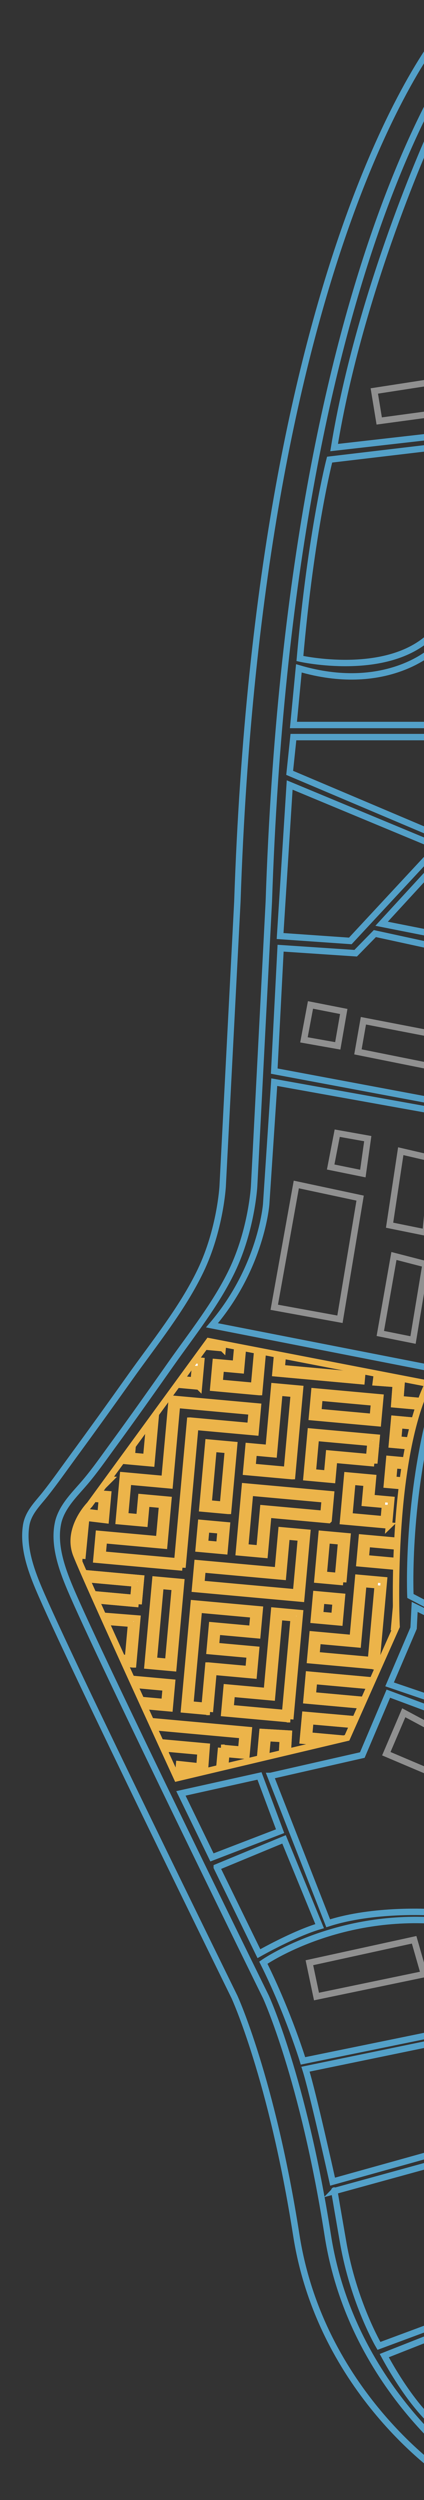 <?xml version="1.0" encoding="UTF-8"?><svg id="Layer_4" xmlns="http://www.w3.org/2000/svg" xmlns:xlink="http://www.w3.org/1999/xlink" viewBox="0 0 198.45 1169.62"><rect x="0" y="0" width="198.45" height="1169.62" fill="#333333" stroke="none"/><defs><style>.cls-1{stroke:#909090;}.cls-1,.cls-2,.cls-3{fill:none;}.cls-1,.cls-2,.cls-3,.cls-4{stroke-miterlimit:10;stroke-width:3px;}.cls-2{stroke:#53a0c8;}.cls-3,.cls-4{stroke:#ecb44a;}.cls-4{fill:#fff;}.cls-5{clip-path:url(#clippath);}</style><clipPath id="clippath"><path class="cls-3" d="M200.36,647.32l-102.62-19.85-55.79,76.46s-11.01,11.2-6.29,23.39c4.72,12.19,47.17,104.56,47.17,104.56l79.6-18.87,23.19-52.09s-3.54-76.26,14.74-113.6Z"/></clipPath></defs><path class="cls-2" d="M207.57,13.93s-86.13,98.81-96.47,407.87l-6.89,133.28s-1.15,20.25-10.34,39.42c-8.5,17.74-21.7,33.96-33.03,49.92-8.76,12.34-17.59,24.62-26.54,36.83-4.37,5.97-8.63,12.07-13.23,17.87-3.63,4.56-7.98,8.67-8.86,14.72-1.49,9.8,2.09,20.19,5.83,29.08,13.79,32.76,91.7,191.31,91.7,191.31,0,0,17.45,37.91,28.94,111.45s68.89,111.91,68.89,111.91V13.93Z"/><path class="cls-2" d="M222.29,13.93s-86.13,98.81-96.47,407.87l-6.89,133.28s-1.15,20.23-10.33,39.4c-7.39,15.42-18.66,29.55-28.47,43.47-8.97,12.74-17.94,25.48-27.15,38.05-4.31,5.88-8.5,11.96-13.23,17.51-4.07,4.78-8.81,9.36-11.35,15.2-.48,1.1-.88,2.24-1.15,3.42-2.35,10.2,1.61,21.52,5.51,30.79,13.79,32.76,91.7,191.31,91.7,191.31,0,0,17.45,37.91,28.94,111.45s68.89,111.91,68.89,111.91V13.93Z"/><path class="cls-2" d="M201.69,62.45s-33.21,72.68-45.31,146.94l46.45-5.29-1.14-141.65Z"/><path class="cls-2" d="M201.83,209.39l-47.56,5.64s-8.67,33.26-13.9,93.05c0,0,40.74,9.2,61.46-10.91v-87.77Z"/><path class="cls-2" d="M201.83,304.63s-21.9,19.89-61.95,8.05l-2.54,26.5h64.5v-34.55Z"/><polygon class="cls-2" points="201.83 344.84 137.33 344.84 135.58 361.57 201.83 389.65 201.83 344.84"/><polygon class="cls-2" points="201.83 394.82 135.58 367.25 131.1 437.91 163.96 440.2 201.83 399.42 201.83 394.82"/><polygon class="cls-2" points="201.83 436.76 178.61 432.16 201.83 406.88 201.83 436.76"/><polygon class="cls-2" points="201.83 442.5 175.45 436.76 166.47 445.95 131.33 443.6 128.36 501.1 201.83 514.88 201.83 442.5"/><path class="cls-2" d="M201.83,519.48l-73.47-13.21-3.78,57.13s-2.22,29.62-25.37,56.62l102.62,20.11v-120.64Z"/><polygon class="cls-2" points="84.68 839.01 121.45 830.84 131.1 856.69 99.21 868.96 84.68 839.01"/><path class="cls-2" d="M126.62,830.84l42.96-9.77,12.18-28.72,20.06,7.47v94.79s-26.96-1.72-48.21,5.17l-27-68.94Z"/><path class="cls-2" d="M101.46,873.58l19.72,40.41s16.51-9.39,28.42-12.87l-16.66-40.6-31.48,13.05Z"/><path class="cls-2" d="M123.25,918.21s31.82-22.26,78.58-19.78v53.43l-60.02,12.29s-6.8-22.34-18.56-45.94Z"/><path class="cls-2" d="M142.98,968.04l58.86-12.15v51.89l-46.17,12.88s-9.28-41.96-12.69-52.62Z"/><path class="cls-2" d="M156.5,1025.05l45.33-12.48v75.83l-24.47,9.09s-11.84-20.14-16.76-48.49-4.09-23.96-4.09-23.96Z"/><path class="cls-2" d="M179.85,1102.04l21.98-8.67v39.36s-10.1-8.8-21.98-30.69Z"/><polygon class="cls-1" points="188.98 801.29 180.81 820.44 201.83 829.37 201.83 808.18 188.98 801.29"/><polygon class="cls-1" points="193.83 907.5 144.81 918.23 148.13 934.05 198.43 923.59 193.83 907.5"/><polygon class="cls-1" points="168.55 560.52 159.11 617.2 128.36 611.59 138.68 554.14 168.55 560.52"/><polygon class="cls-1" points="184.38 587.59 178 623.84 193.32 626.91 199.19 591.42 184.38 587.59"/><polygon class="cls-1" points="172.13 532.69 169.83 549.03 154.77 545.97 157.83 530.14 172.13 532.69"/><polygon class="cls-1" points="201.83 541.88 187.57 538.57 182.34 573.19 199.19 576.61 201.83 549.03 201.83 541.88"/><polygon class="cls-1" points="160.89 473.2 158.09 489.29 142.26 486.48 145.32 470.14 160.89 473.2"/><polygon class="cls-1" points="170.09 477.54 167.53 492.1 201.83 498.99 201.83 483.67 170.09 477.54"/><polygon class="cls-1" points="201.63 178.82 175.19 182.91 177.49 196.95 202 193.63 201.63 178.82"/><polygon class="cls-2" points="201.83 794.65 182.34 788.01 193.58 761.71 194.09 751.76 201.83 755.59 201.83 794.65"/><path class="cls-2" d="M201.83,751.76l-9.74-5.11s-1.91-41.36,9.74-86.81v91.91Z"/><g class="cls-5"><path class="cls-4" d="M141.91,842.73l2.05-21.51-9.29-1,.52-9.19-12.37-.73-1.69,18.76-8.75-.81-1.26,11.88,30.8,2.59ZM141.05,823.6l-1.54,16.26-25.44-2.14.69-6.55,8.79.81,1.7-18.84,7.12.42-.51,9.05,9.18.99Z"/><path class="cls-4" d="M174.96,798.41l1.1-12.07-31.51-2.87-1.09,12.07,31.51,2.86ZM173.15,788.76l-.61,6.75-26.19-2.38.61-6.74,26.19,2.38Z"/><path class="cls-4" d="M190.57,828.28l5.31-58.41-12.5-1.74-4.87,59.05,12.06,1.1ZM193,772.17l-4.84,53.21-6.76-.62,4.42-53.59,7.17,1Z"/><path class="cls-4" d="M120.71,869.71l2.33-21.7-12.79-2.16-1.85,22.34,12.31,1.52ZM120.12,850.22l-1.78,16.5-7.07-.87,1.4-16.88,7.45,1.26Z"/><path class="cls-4" d="M171.08,835.82l2.72-30.8-30.96-2.73-1.1,12.06,18.84,1.72-.49,6.58-9.17-.99-1.53,12.38,21.69,1.79ZM170.9,807.45l-2.25,25.49-16.27-1.34.86-7.01,9.3,1.01.89-11.95-18.79-1.71.61-6.75,25.65,2.26Z"/><path class="cls-4" d="M106.78,706.85l2.81-30.88-12.07-1.1-2.81,30.88,12.06,1.1ZM106.69,678.39l-2.33,25.56-6.75-.62,2.32-25.56,6.75.61Z"/><path class="cls-4" d="M85.4,733.36l5.99-65.84,28.22,2.56,1.1-12.07-40.29-3.66-3.42,37.62-19.44-1.77-1.95,21.47,12.07,1.1.86-9.41,7.37.67-1.47,16.15-28.22-2.57-1.1,12.07,40.28,3.67ZM88.97,664.61l-5.99,65.84-34.96-3.18.61-6.75,28.22,2.57,1.95-21.47-12.69-1.16-.86,9.41-6.74-.61,1.47-16.15,19.44,1.77,3.42-37.63,34.97,3.18-.61,6.75-28.22-2.57Z"/><path class="cls-4" d="M136.71,690.6l3.72-40.91-12.07-1.1-2.62,28.85-9.41-.85-1.1,12.06,21.47,1.95ZM137.53,652.11l-3.24,35.59-16.15-1.47.61-6.74,9.41.86,2.62-28.85,6.74.61Z"/><path class="cls-4" d="M153.81,711.13l1.1-12.07-40.29-3.66-2.81,30.88,12.06,1.1,1.71-18.81,28.22,2.57ZM152.01,701.48l-.61,6.75-28.22-2.57-1.71,18.81-6.75-.62,2.32-25.56,34.97,3.18Z"/><path class="cls-4" d="M140.98,747.9l2.81-30.88-12.07-1.09-1.71,18.81-37.62-3.42-1.1,12.06,49.69,4.52ZM140.89,719.43l-2.33,25.56-44.37-4.04.61-6.75,37.63,3.43,1.71-18.82,6.75.61Z"/><path class="cls-4" d="M160.65,740.2l1.95-21.48-12.07-1.1-1.95,21.47,12.07,1.1ZM159.7,721.15l-1.47,16.15-6.75-.61,1.47-16.15,6.74.61Z"/><path class="cls-4" d="M81.12,780.39l3.66-40.28-12.07-1.1-3.66,40.28,12.07,1.1ZM81.88,742.52l-3.18,34.96-6.75-.61,3.18-34.96,6.75.61Z"/><path class="cls-4" d="M98.22,800.91l1.71-18.81,18.81,1.71,1.1-12.07-18.81-1.71.62-6.74,18.81,1.71,1.1-12.07-30.88-2.81-4.52,49.69,12.07,1.1ZM97.51,779.2l-1.71,18.81-6.75-.62,4.04-44.37,25.56,2.33-.61,6.75-18.81-1.71-1.1,12.06,18.81,1.71-.61,6.75-18.82-1.71Z"/><path class="cls-4" d="M135.85,804.33l4.52-49.69-12.07-1.1-3.42,37.63-18.81-1.71-1.1,12.06,30.88,2.81ZM137.47,757.06l-4.04,44.37-25.56-2.33.61-6.74,18.81,1.71,3.42-37.63,6.75.61Z"/><path class="cls-4" d="M199.13,734.22l1.1-12.07-30.88-2.81-1.1,12.07,30.88,2.81ZM197.33,724.57l-.61,6.75-25.56-2.32.61-6.75,25.56,2.32Z"/><path class="cls-4" d="M105.07,725.66l1.1-12.07-12.07-1.1-1.1,12.07,12.07,1.1ZM103.27,716.01l-.61,6.75-6.75-.61.61-6.75,6.75.61Z"/><path class="cls-4" d="M158.94,759.02l1.1-12.07-12.07-1.1-1.1,12.07,12.07,1.1ZM157.13,749.37l-.61,6.74-6.75-.61.61-6.74,6.74.61Z"/><path class="cls-4" d="M176.04,779.54l3.67-40.29-12.06-1.09-2.57,28.21-18.81-1.71-1.1,12.07,30.88,2.81ZM176.8,741.67l-3.18,34.97-25.56-2.32.62-6.75,18.81,1.71,2.57-28.22,6.75.61Z"/><path class="cls-4" d="M64.88,750.46l1.1-12.07-40.29-3.67-1.1,12.07,40.29,3.66ZM63.07,740.81l-.62,6.74-34.97-3.18.61-6.75,34.97,3.18Z"/><path class="cls-4" d="M174.96,798.41l1.1-12.07-31.51-2.87-1.09,12.07,31.51,2.86ZM173.15,788.76l-.61,6.75-26.19-2.38.61-6.74,26.19,2.38Z"/><path class="cls-4" d="M196.56,762.44l.85-9.4,9.41.86,1.1-12.07-21.47-1.95-1.95,21.47,12.07,1.09ZM195,750.13l-.86,9.4-6.75-.61,1.47-16.15,16.15,1.47-.61,6.75-9.4-.85Z"/><path class="cls-4" d="M38.5,729.26l1.86-19.2,9.13,1.1,1.1-12.12-20.63-1.65-3.61,30.66,12.16,1.21ZM37.96,707.08l-1.86,19.25-6.79-.67,2.99-25.41,15.38,1.23-.61,6.69-9.11-1.1Z"/><path class="cls-4" d="M93.1,648.7l1.1-12.07-12.07-1.1-1.1,12.06,12.06,1.1ZM91.3,639.05l-.61,6.75-6.75-.62.61-6.74,6.75.61Z"/><path class="cls-4" d="M223.08,679.49l1.1-12.07-39.66-3.61-1.09,12.07,39.66,3.61ZM221.27,669.84l-.61,6.75-34.34-3.12.61-6.75,34.34,3.12Z"/><path class="cls-4" d="M208.55,630.75l1.1-12.06-40.29-3.67-1.1,12.07,40.29,3.66ZM206.74,621.1l-.61,6.74-34.97-3.18.61-6.75,34.97,3.18Z"/><path class="cls-4" d="M205.98,658.97l1.96-21.49-30.55-2.43-1.48,11.73,9.34.69-.71,9.55,21.45,1.95ZM205.03,639.93l-1.47,16.14-16.18-1.47.72-9.6-9.19-.68.81-6.4,25.32,2.02Z"/><path class="cls-4" d="M161.8,626.81l3.67-40.29-12.07-1.1-2.57,28.22-18.81-1.71-1.1,12.07,30.88,2.81ZM162.56,588.94l-3.18,34.97-25.56-2.33.62-6.75,18.81,1.71,2.57-28.22,6.75.61Z"/><path class="cls-4" d="M169.21,646.14l1.1-12.07-40.29-3.67-1.1,12.07,40.29,3.67ZM167.4,636.49l-.61,6.75-34.97-3.18.61-6.75,34.97,3.18Z"/><path class="cls-4" d="M176.9,665.81l1.1-12.07-30.88-2.81-1.1,12.07,30.88,2.81ZM175.1,656.16l-.61,6.75-25.56-2.33.61-6.75,25.56,2.33Z"/><path class="cls-4" d="M175.19,684.62l1.1-12.07-30.88-2.81-1.95,21.47,12.06,1.1.86-9.41,18.81,1.71ZM173.39,674.97l-.61,6.75-18.81-1.71-.86,9.41-6.74-.62,1.47-16.15,25.56,2.33Z"/><path class="cls-4" d="M200.9,714.78l2.75-30.25-21.47-1.95-1.1,12.07,9.4.85-1.65,18.19,12.07,1.1ZM200.75,686.94l-2.27,24.93-6.75-.61,1.65-18.19-9.4-.85.61-6.75,16.15,1.47Z"/><path class="cls-4" d="M182.03,713.69l1.1-12.07-9.4-.85.85-9.41-12.06-1.1-1.95,21.47,21.47,1.95ZM180.22,704.04l-.61,6.75-16.15-1.47,1.47-16.15,6.74.62-.85,9.41,9.4.85Z"/><path class="cls-4" d="M64.88,750.46l1.1-12.07-40.29-3.67-1.1,12.07,40.29,3.66ZM63.07,740.81l-.62,6.74-34.97-3.18.61-6.75,34.97,3.18Z"/><path class="cls-4" d="M144.67,606.33l2.33-21.7-12.79-2.16-1.85,22.34,12.31,1.52ZM144.08,586.85l-1.77,16.5-7.07-.87,1.4-16.88,7.44,1.26Z"/><path class="cls-4" d="M190.57,828.28l5.31-58.41-12.5-1.74-4.87,59.05,12.06,1.1ZM193,772.17l-4.84,53.21-6.76-.62,4.42-53.59,7.17,1Z"/><path class="cls-4" d="M141.91,842.73l2.05-21.51-9.29-1,.52-9.19-12.37-.73-1.69,18.76-8.75-.81-1.26,11.88,30.8,2.59ZM141.05,823.6l-1.54,16.26-25.44-2.14.69-6.55,8.79.81,1.7-18.84,7.12.42-.51,9.05,9.18.99Z"/><path class="cls-4" d="M22.2,699.06l2.04-21.51-9.29-1,.52-9.19-12.37-.72-1.7,18.76-8.75-.8-1.26,11.88,30.8,2.58ZM21.34,679.93l-1.55,16.25-25.44-2.13.69-6.55,8.79.81,1.7-18.85,7.13.42-.51,9.06,9.18,1Z"/><path class="cls-4" d="M171.08,835.82l2.72-30.8-30.96-2.73-1.1,12.06,18.84,1.72-.49,6.58-9.17-.99-1.53,12.38,21.69,1.79ZM170.9,807.45l-2.25,25.49-16.27-1.34.86-7.01,9.3,1.01.89-11.95-18.79-1.71.61-6.75,25.65,2.26Z"/><path class="cls-4" d="M55.25,654.74l1.1-12.07-31.51-2.87-1.09,12.07,31.51,2.87ZM53.44,645.09l-.61,6.75-26.19-2.38.61-6.74,26.19,2.38Z"/><path class="cls-4" d="M70.87,684.61l5.31-58.41-12.5-1.74-4.87,59.05,12.06,1.1ZM73.29,628.5l-4.84,53.21-6.76-.61,4.42-53.6,7.18,1Z"/><path class="cls-4" d="M125.6,604.23l2.01-22.1-12.07-1.1-2.01,22.1,12.07,1.1ZM124.71,584.55l-1.53,16.78-6.75-.61,1.53-16.78,6.75.61Z"/><path class="cls-4" d="M79.41,799.2l1.1-12.07-39.66-3.61-1.1,12.07,39.66,3.61ZM77.6,789.55l-.61,6.75-34.34-3.12.61-6.75,34.34,3.12Z"/><path class="cls-4" d="M64.88,750.46l1.1-12.07-40.29-3.67-1.1,12.07,40.29,3.66ZM63.07,740.81l-.62,6.74-34.97-3.18.61-6.75,34.97,3.18Z"/><path class="cls-4" d="M62.31,778.67l1.95-21.49-30.55-2.43-1.48,11.73,9.33.69-.71,9.55,21.45,1.95ZM61.36,759.64l-1.47,16.14-16.18-1.47.72-9.6-9.19-.68.81-6.4,25.32,2.02Z"/><path class="cls-4" d="M104.2,839.39l1.71-18.81,9.41.85,1.1-12.06-49.69-4.52-2.81,30.91,11.92.88,1.85-18.62,16.18,1.47-.51,6.89-9.53-1.02-1.1,12.09,21.47,1.95ZM103.5,817.68l-1.71,18.81-16.15-1.47.61-6.72,9.57,1.03.91-12.26-21.44-1.95-1.86,18.66-6.61-.49,2.32-25.54,44.37,4.04-.61,6.75-9.41-.86Z"/><path class="cls-4" d="M25.54,765.85l1.1-12.07-40.29-3.67-1.1,12.07,40.29,3.67ZM23.74,756.2l-.62,6.75-34.97-3.18.62-6.75,34.96,3.18Z"/><path class="cls-4" d="M1,726.04l2.33-21.7-12.79-2.16-1.85,22.34,12.31,1.52ZM.41,706.55l-1.78,16.5-7.07-.87,1.4-16.88,7.45,1.26Z"/><path class="cls-4" d="M101.64,867.61l2.01-22.1-12.07-1.1-2.01,22.1,12.07,1.1ZM100.75,847.93l-1.53,16.78-6.75-.61,1.53-16.78,6.75.61Z"/><path class="cls-4" d="M104.22,630.74l2.81-30.88-12.07-1.1-1.71,18.82-9.41-.86-1.1,12.06,21.47,1.95ZM104.13,602.28l-2.33,25.56-16.15-1.47.61-6.75,9.41.86,1.71-18.81,6.74.61Z"/><path class="cls-4" d="M51.37,692.15l2.72-30.8-30.96-2.73-1.1,12.06,18.84,1.71-.49,6.58-9.17-.99-1.53,12.37,21.7,1.79ZM51.2,663.78l-2.25,25.49-16.27-1.34.86-7.01,9.3,1.01.88-11.95-18.79-1.71.61-6.75,25.65,2.26Z"/><path class="cls-4" d="M121.32,651.27l3.66-40.29-12.07-1.1-2.57,28.22-9.41-.85-1.1,12.06,21.47,1.96ZM122.08,613.4l-3.18,34.97-16.15-1.47.61-6.75,9.41.86,2.57-28.22,6.75.61Z"/><path class="cls-4" d="M223.08,679.49l1.1-12.07-39.66-3.61-1.09,12.07,39.66,3.61ZM221.27,669.84l-.61,6.75-34.34-3.12.61-6.75,34.34,3.12Z"/><path class="cls-4" d="M205.98,658.97l1.96-21.49-30.55-2.43-1.48,11.73,9.34.69-.71,9.55,21.45,1.95ZM205.03,639.93l-1.47,16.14-16.18-1.47.72-9.6-9.19-.68.81-6.4,25.32,2.02Z"/><path class="cls-4" d="M161.8,626.81l3.67-40.29-12.07-1.1-2.57,28.22-18.81-1.71-1.1,12.07,30.88,2.81ZM162.56,588.94l-3.18,34.97-25.56-2.33.62-6.75,18.81,1.71,2.57-28.22,6.75.61Z"/><path class="cls-4" d="M169.21,646.14l1.1-12.07-40.29-3.67-1.1,12.07,40.29,3.67ZM167.4,636.49l-.61,6.75-34.97-3.18.61-6.75,34.97,3.18Z"/><path class="cls-4" d="M144.67,606.33l2.33-21.7-12.79-2.16-1.85,22.34,12.31,1.52ZM144.08,586.85l-1.77,16.5-7.07-.87,1.4-16.88,7.44,1.26Z"/><path class="cls-4" d="M125.6,604.23l2.01-22.1-12.07-1.1-2.01,22.1,12.07,1.1ZM124.71,584.55l-1.53,16.78-6.75-.61,1.53-16.78,6.75.61Z"/><path class="cls-4" d="M18.13,746.52l3.66-40.28-12.07-1.1-2.57,28.22-18.81-1.71-1.1,12.07,30.88,2.81ZM18.89,708.65l-3.18,34.97-25.56-2.32.62-6.75,18.81,1.71,2.57-28.22,6.75.61Z"/></g><path class="cls-3" d="M200.36,647.32l-102.62-19.85-55.79,76.46s-11.01,11.2-6.29,23.39c4.72,12.19,47.17,104.56,47.17,104.56l79.6-18.87,23.19-52.09s-3.54-76.26,14.74-113.6Z"/></svg>
